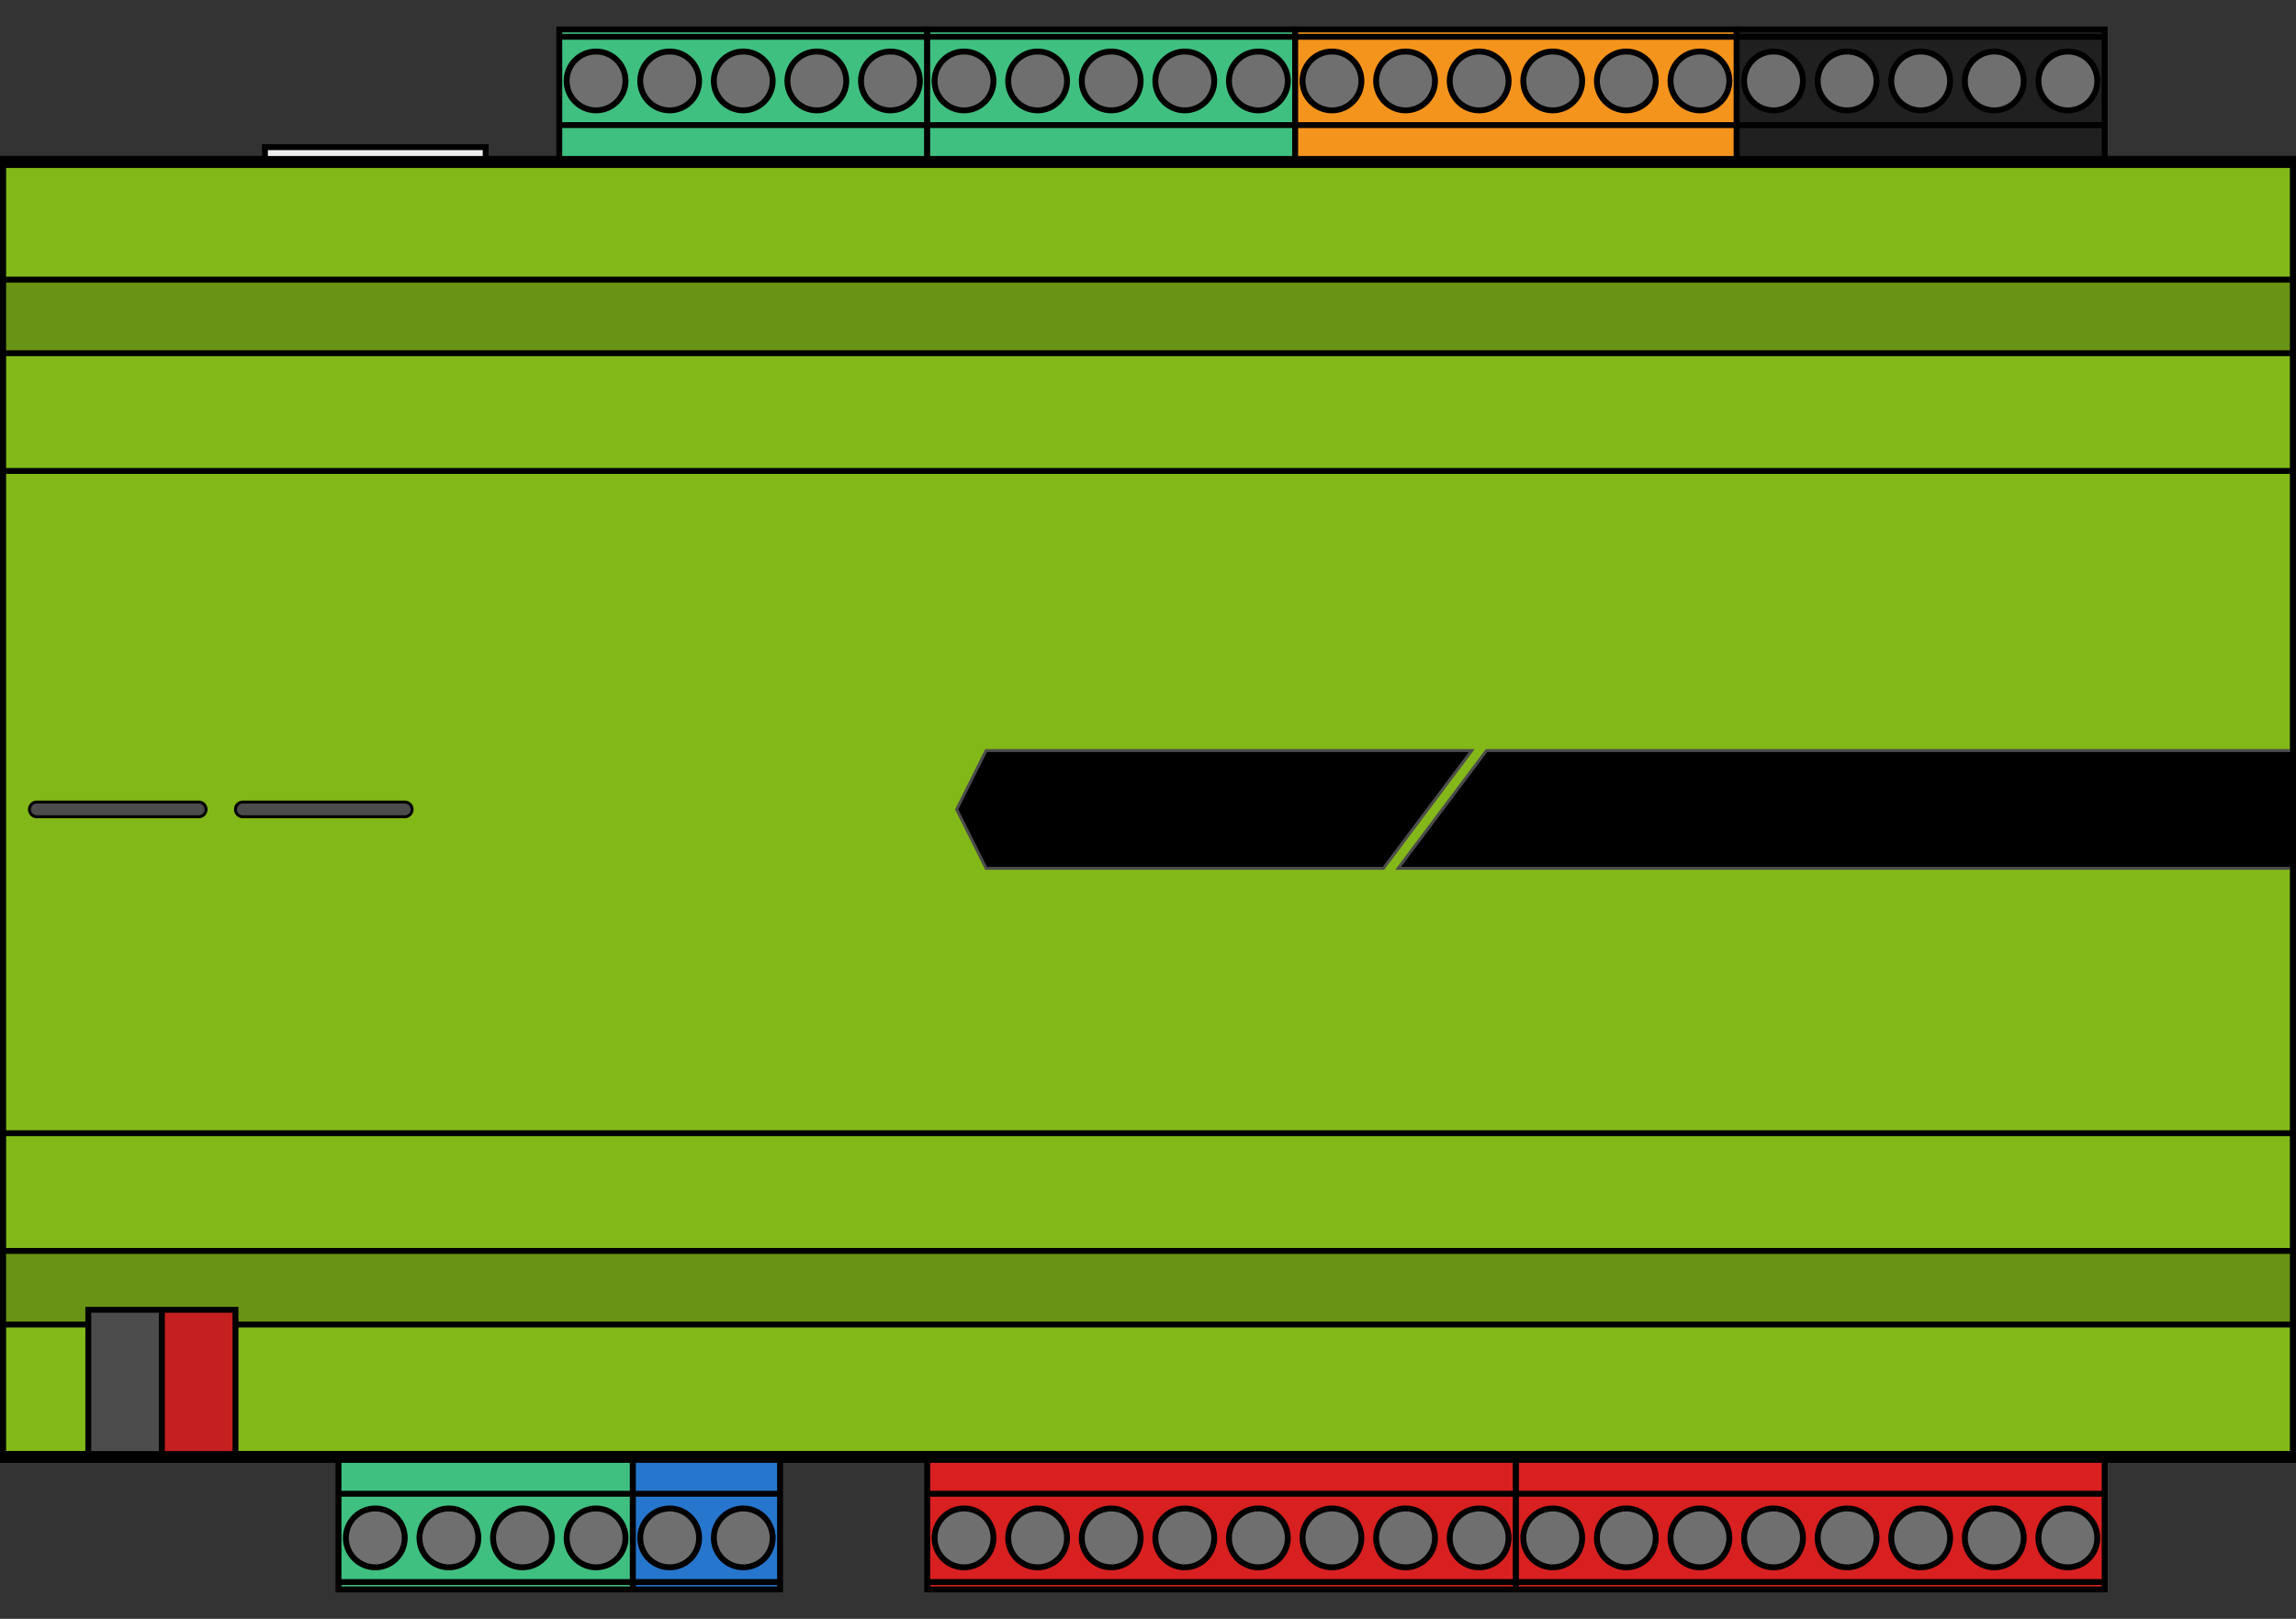 <?xml version="1.0" encoding="utf-8"?>
<svg viewBox="0 0 156 110" xmlns="http://www.w3.org/2000/svg">
  <rect x="0" y="0" width="156" height="110" fill="#333333" stroke="none"/>
  <rect y="11" width="156" height="88" style="stroke: rgb(0, 0, 0); stroke-width: 0.8; fill: rgb(131, 184, 25);"/>
  <rect y="19" width="156" height="5" style="stroke: none; fill-opacity:0.2; fill: rgb(0, 0, 0);"/>
  <rect y="85" width="156" height="5" style="stroke: none; fill-opacity:0.2; fill: rgb(0, 0, 0);"/>
  <path d="M 0 19 h 156 M 0 90 h 156" style="fill: none; stroke: rgb(0, 0, 0); stroke-width: 0.4;"/>
  <path d="M 0 24 h 156 M 0 85 h 156" style="fill: none; stroke: rgb(0, 0, 0); stroke-width: 0.4;"/>
  <path d="M 0 32 h 156 M 0 77 h 156" style="fill: none; stroke: rgb(0, 0, 0); stroke-width: 0.4;"/>
  <path d="M 156 51 h -55 l -6 8 h 61 z" style="fill: rgb(0, 0, 0); stroke: rgb(76, 76, 76); stroke-width: 0.2;"/>
  <path d="M 100 51 h -33 l -2 4 l 2 4 h 27 z" style="fill: rgb(0, 0, 0); stroke: rgb(76, 76, 76); stroke-width: 0.2;"/>
  <path d="M 2.5 55.5 a 0.5 0.5 0 0 1 0 -1 h 11 a 0.5 0.5 0 0 1 0 1 z" style="fill: rgb(76, 76, 76); stroke: rgb(0, 0, 0); stroke-width: 0.2;"/>
  <path d="M 16.5 55.5 a 0.5 0.5 0 0 1 0 -1 h 11 a 0.5 0.5 0 0 1 0 1 z" style="fill: rgb(76, 76, 76); stroke: rgb(0, 0, 0); stroke-width: 0.2;"/>
  <rect x="6" y="89" width="5" height="10" style="fill: rgb(76, 76, 76); stroke:rgb(0, 0, 0); stroke-width: 0.4;"/>
  <rect x="11" y="89" width="5" height="10" style="fill: rgb(196, 32, 32); stroke:rgb(0, 0, 0); stroke-width: 0.4;"/>

  <rect x="18" y="10" width="15" height="1" style="fill: rgb(238, 238, 238); stroke:rgb(0, 0, 0); stroke-width: 0.4;"/>

  <g transform="translate(38, 2)">
    <rect x="0" y="0" width="25" height="9" style="fill: rgb(64, 192, 128); stroke:rgb(0, 0, 0); stroke-width: 0.4;"/>
    <path d="M 0 0.5 h 25 m 0 6 h -25" style="fill: none; stroke:rgb(0, 0, 0); stroke-width: 0.4;"/>
    <ellipse cx="2.5" cy="3.5" rx="2" ry="2" style="stroke: rgb(0, 0, 0); stroke-width: 0.4; fill: rgb(111, 111, 111);"/>
    <ellipse cx="7.5" cy="3.5" rx="2" ry="2" style="stroke: rgb(0, 0, 0); stroke-width: 0.4; fill: rgb(111, 111, 111);"/>
    <ellipse cx="12.5" cy="3.5" rx="2" ry="2" style="stroke: rgb(0, 0, 0); stroke-width: 0.4; fill: rgb(111, 111, 111);"/>
    <ellipse cx="17.5" cy="3.5" rx="2" ry="2" style="stroke: rgb(0, 0, 0); stroke-width: 0.4; fill: rgb(111, 111, 111);"/>
    <ellipse cx="22.5" cy="3.5" rx="2" ry="2" style="stroke: rgb(0, 0, 0); stroke-width: 0.4; fill: rgb(111, 111, 111);"/>
  </g>
  <g transform="translate(63, 2)">
    <rect x="0" y="0" width="25" height="9" style="fill: rgb(64, 192, 128); stroke:rgb(0, 0, 0); stroke-width: 0.4;"/>
    <path d="M 0 0.5 h 25 m 0 6 h -25" style="fill: none; stroke:rgb(0, 0, 0); stroke-width: 0.4;"/>
    <ellipse cx="2.5" cy="3.5" rx="2" ry="2" style="stroke: rgb(0, 0, 0); stroke-width: 0.4; fill: rgb(111, 111, 111);"/>
    <ellipse cx="7.5" cy="3.5" rx="2" ry="2" style="stroke: rgb(0, 0, 0); stroke-width: 0.4; fill: rgb(111, 111, 111);"/>
    <ellipse cx="12.5" cy="3.5" rx="2" ry="2" style="stroke: rgb(0, 0, 0); stroke-width: 0.4; fill: rgb(111, 111, 111);"/>
    <ellipse cx="17.5" cy="3.5" rx="2" ry="2" style="stroke: rgb(0, 0, 0); stroke-width: 0.4; fill: rgb(111, 111, 111);"/>
    <ellipse cx="22.5" cy="3.5" rx="2" ry="2" style="stroke: rgb(0, 0, 0); stroke-width: 0.4; fill: rgb(111, 111, 111);"/>
  </g>
  <g transform="translate(88, 2)">
    <rect x="0" y="0" width="30" height="9" style="fill: rgb(245, 148, 28); stroke:rgb(0, 0, 0); stroke-width: 0.4;"/>
    <path d="M 0 0.5 h 30 m 0 6 h -30" style="fill: none; stroke:rgb(0, 0, 0); stroke-width: 0.4;"/>
    <ellipse cx="2.5" cy="3.5" rx="2" ry="2" style="stroke: rgb(0, 0, 0); stroke-width: 0.4; fill: rgb(111, 111, 111);"/>
    <ellipse cx="7.5" cy="3.5" rx="2" ry="2" style="stroke: rgb(0, 0, 0); stroke-width: 0.4; fill: rgb(111, 111, 111);"/>
    <ellipse cx="12.5" cy="3.5" rx="2" ry="2" style="stroke: rgb(0, 0, 0); stroke-width: 0.4; fill: rgb(111, 111, 111);"/>
    <ellipse cx="17.5" cy="3.5" rx="2" ry="2" style="stroke: rgb(0, 0, 0); stroke-width: 0.4; fill: rgb(111, 111, 111);"/>
    <ellipse cx="22.5" cy="3.5" rx="2" ry="2" style="stroke: rgb(0, 0, 0); stroke-width: 0.4; fill: rgb(111, 111, 111);"/>
    <ellipse cx="27.5" cy="3.5" rx="2" ry="2" style="stroke: rgb(0, 0, 0); stroke-width: 0.4; fill: rgb(111, 111, 111);"/>
  </g>
  <g transform="translate(118, 2)">
    <rect x="0" y="0" width="25" height="9" style="fill: rgb(32, 32, 32); stroke:rgb(0, 0, 0); stroke-width: 0.4;"/>
    <path d="M 0 0.5 h 25 m 0 6 h -25" style="fill: none; stroke:rgb(0, 0, 0); stroke-width: 0.4;"/>
    <ellipse cx="2.5" cy="3.5" rx="2" ry="2" style="stroke: rgb(0, 0, 0); stroke-width: 0.4; fill: rgb(111, 111, 111);"/>
    <ellipse cx="7.5" cy="3.5" rx="2" ry="2" style="stroke: rgb(0, 0, 0); stroke-width: 0.4; fill: rgb(111, 111, 111);"/>
    <ellipse cx="12.5" cy="3.5" rx="2" ry="2" style="stroke: rgb(0, 0, 0); stroke-width: 0.4; fill: rgb(111, 111, 111);"/>
    <ellipse cx="17.5" cy="3.5" rx="2" ry="2" style="stroke: rgb(0, 0, 0); stroke-width: 0.4; fill: rgb(111, 111, 111);"/>
    <ellipse cx="22.5" cy="3.5" rx="2" ry="2" style="stroke: rgb(0, 0, 0); stroke-width: 0.4; fill: rgb(111, 111, 111);"/>
  </g>

  <g transform="translate(23, 99)">
    <rect x="0" y="0" width="20" height="9" style="fill: rgb(64, 192, 128); stroke:rgb(0, 0, 0); stroke-width: 0.4;"/>
    <path d="M 0 2.5 h 20 m 0 6 h -20" style="fill: none; stroke:rgb(0, 0, 0); stroke-width: 0.4;"/>
    <ellipse cx="2.5" cy="5.5" rx="2" ry="2" style="stroke: rgb(0, 0, 0); stroke-width: 0.4; fill: rgb(111, 111, 111);"/>
    <ellipse cx="7.5" cy="5.5" rx="2" ry="2" style="stroke: rgb(0, 0, 0); stroke-width: 0.4; fill: rgb(111, 111, 111);"/>
    <ellipse cx="12.5" cy="5.5" rx="2" ry="2" style="stroke: rgb(0, 0, 0); stroke-width: 0.4; fill: rgb(111, 111, 111);"/>
    <ellipse cx="17.5" cy="5.5" rx="2" ry="2" style="stroke: rgb(0, 0, 0); stroke-width: 0.4; fill: rgb(111, 111, 111);"/>
  </g>
  <g transform="translate(43, 99)">
    <rect x="0" y="0" width="10" height="9" style="fill: rgb(38, 118, 206); stroke:rgb(0, 0, 0); stroke-width: 0.4;"/>
    <path d="M 0 2.5 h 10 m 0 6 h -10" style="fill: none; stroke:rgb(0, 0, 0); stroke-width: 0.4;"/>
    <ellipse cx="2.5" cy="5.5" rx="2" ry="2" style="stroke: rgb(0, 0, 0); stroke-width: 0.4; fill: rgb(111, 111, 111);"/>
    <ellipse cx="7.5" cy="5.5" rx="2" ry="2" style="stroke: rgb(0, 0, 0); stroke-width: 0.4; fill: rgb(111, 111, 111);"/>
  </g>
  <g transform="translate(63, 99)">
    <rect x="0" y="0" width="40" height="9" style="fill: rgb(216, 32, 32); stroke:rgb(0, 0, 0); stroke-width: 0.4;"/>
    <path d="M 0 2.5 h 40 m 0 6 h -40" style="fill: none; stroke:rgb(0, 0, 0); stroke-width: 0.4;"/>
    <ellipse cx="2.5" cy="5.5" rx="2" ry="2" style="stroke: rgb(0, 0, 0); stroke-width: 0.4; fill: rgb(111, 111, 111);"/>
    <ellipse cx="7.5" cy="5.5" rx="2" ry="2" style="stroke: rgb(0, 0, 0); stroke-width: 0.4; fill: rgb(111, 111, 111);"/>
    <ellipse cx="12.5" cy="5.5" rx="2" ry="2" style="stroke: rgb(0, 0, 0); stroke-width: 0.4; fill: rgb(111, 111, 111);"/>
    <ellipse cx="17.5" cy="5.5" rx="2" ry="2" style="stroke: rgb(0, 0, 0); stroke-width: 0.4; fill: rgb(111, 111, 111);"/>
    <ellipse cx="22.5" cy="5.5" rx="2" ry="2" style="stroke: rgb(0, 0, 0); stroke-width: 0.4; fill: rgb(111, 111, 111);"/>
    <ellipse cx="27.5" cy="5.5" rx="2" ry="2" style="stroke: rgb(0, 0, 0); stroke-width: 0.4; fill: rgb(111, 111, 111);"/>
    <ellipse cx="32.5" cy="5.5" rx="2" ry="2" style="stroke: rgb(0, 0, 0); stroke-width: 0.4; fill: rgb(111, 111, 111);"/>
    <ellipse cx="37.5" cy="5.5" rx="2" ry="2" style="stroke: rgb(0, 0, 0); stroke-width: 0.4; fill: rgb(111, 111, 111);"/>
  </g>
  <g transform="translate(103, 99)">
    <rect x="0" y="0" width="40" height="9" style="fill: rgb(216, 32, 32); stroke:rgb(0, 0, 0); stroke-width: 0.4;"/>
    <path d="M 0 2.5 h 40 m 0 6 h -40" style="fill: none; stroke:rgb(0, 0, 0); stroke-width: 0.4;"/>
    <ellipse cx="2.5" cy="5.5" rx="2" ry="2" style="stroke: rgb(0, 0, 0); stroke-width: 0.4; fill: rgb(111, 111, 111);"/>
    <ellipse cx="7.5" cy="5.5" rx="2" ry="2" style="stroke: rgb(0, 0, 0); stroke-width: 0.4; fill: rgb(111, 111, 111);"/>
    <ellipse cx="12.5" cy="5.5" rx="2" ry="2" style="stroke: rgb(0, 0, 0); stroke-width: 0.4; fill: rgb(111, 111, 111);"/>
    <ellipse cx="17.5" cy="5.5" rx="2" ry="2" style="stroke: rgb(0, 0, 0); stroke-width: 0.4; fill: rgb(111, 111, 111);"/>
    <ellipse cx="22.5" cy="5.5" rx="2" ry="2" style="stroke: rgb(0, 0, 0); stroke-width: 0.4; fill: rgb(111, 111, 111);"/>
    <ellipse cx="27.5" cy="5.5" rx="2" ry="2" style="stroke: rgb(0, 0, 0); stroke-width: 0.4; fill: rgb(111, 111, 111);"/>
    <ellipse cx="32.5" cy="5.5" rx="2" ry="2" style="stroke: rgb(0, 0, 0); stroke-width: 0.4; fill: rgb(111, 111, 111);"/>
    <ellipse cx="37.5" cy="5.5" rx="2" ry="2" style="stroke: rgb(0, 0, 0); stroke-width: 0.4; fill: rgb(111, 111, 111);"/>
  </g>

  <rect class="outline" y="11" width="156" height="88" style="stroke: rgb(0, 0, 0); stroke-width: 0.8; fill: none;"/>
</svg>
